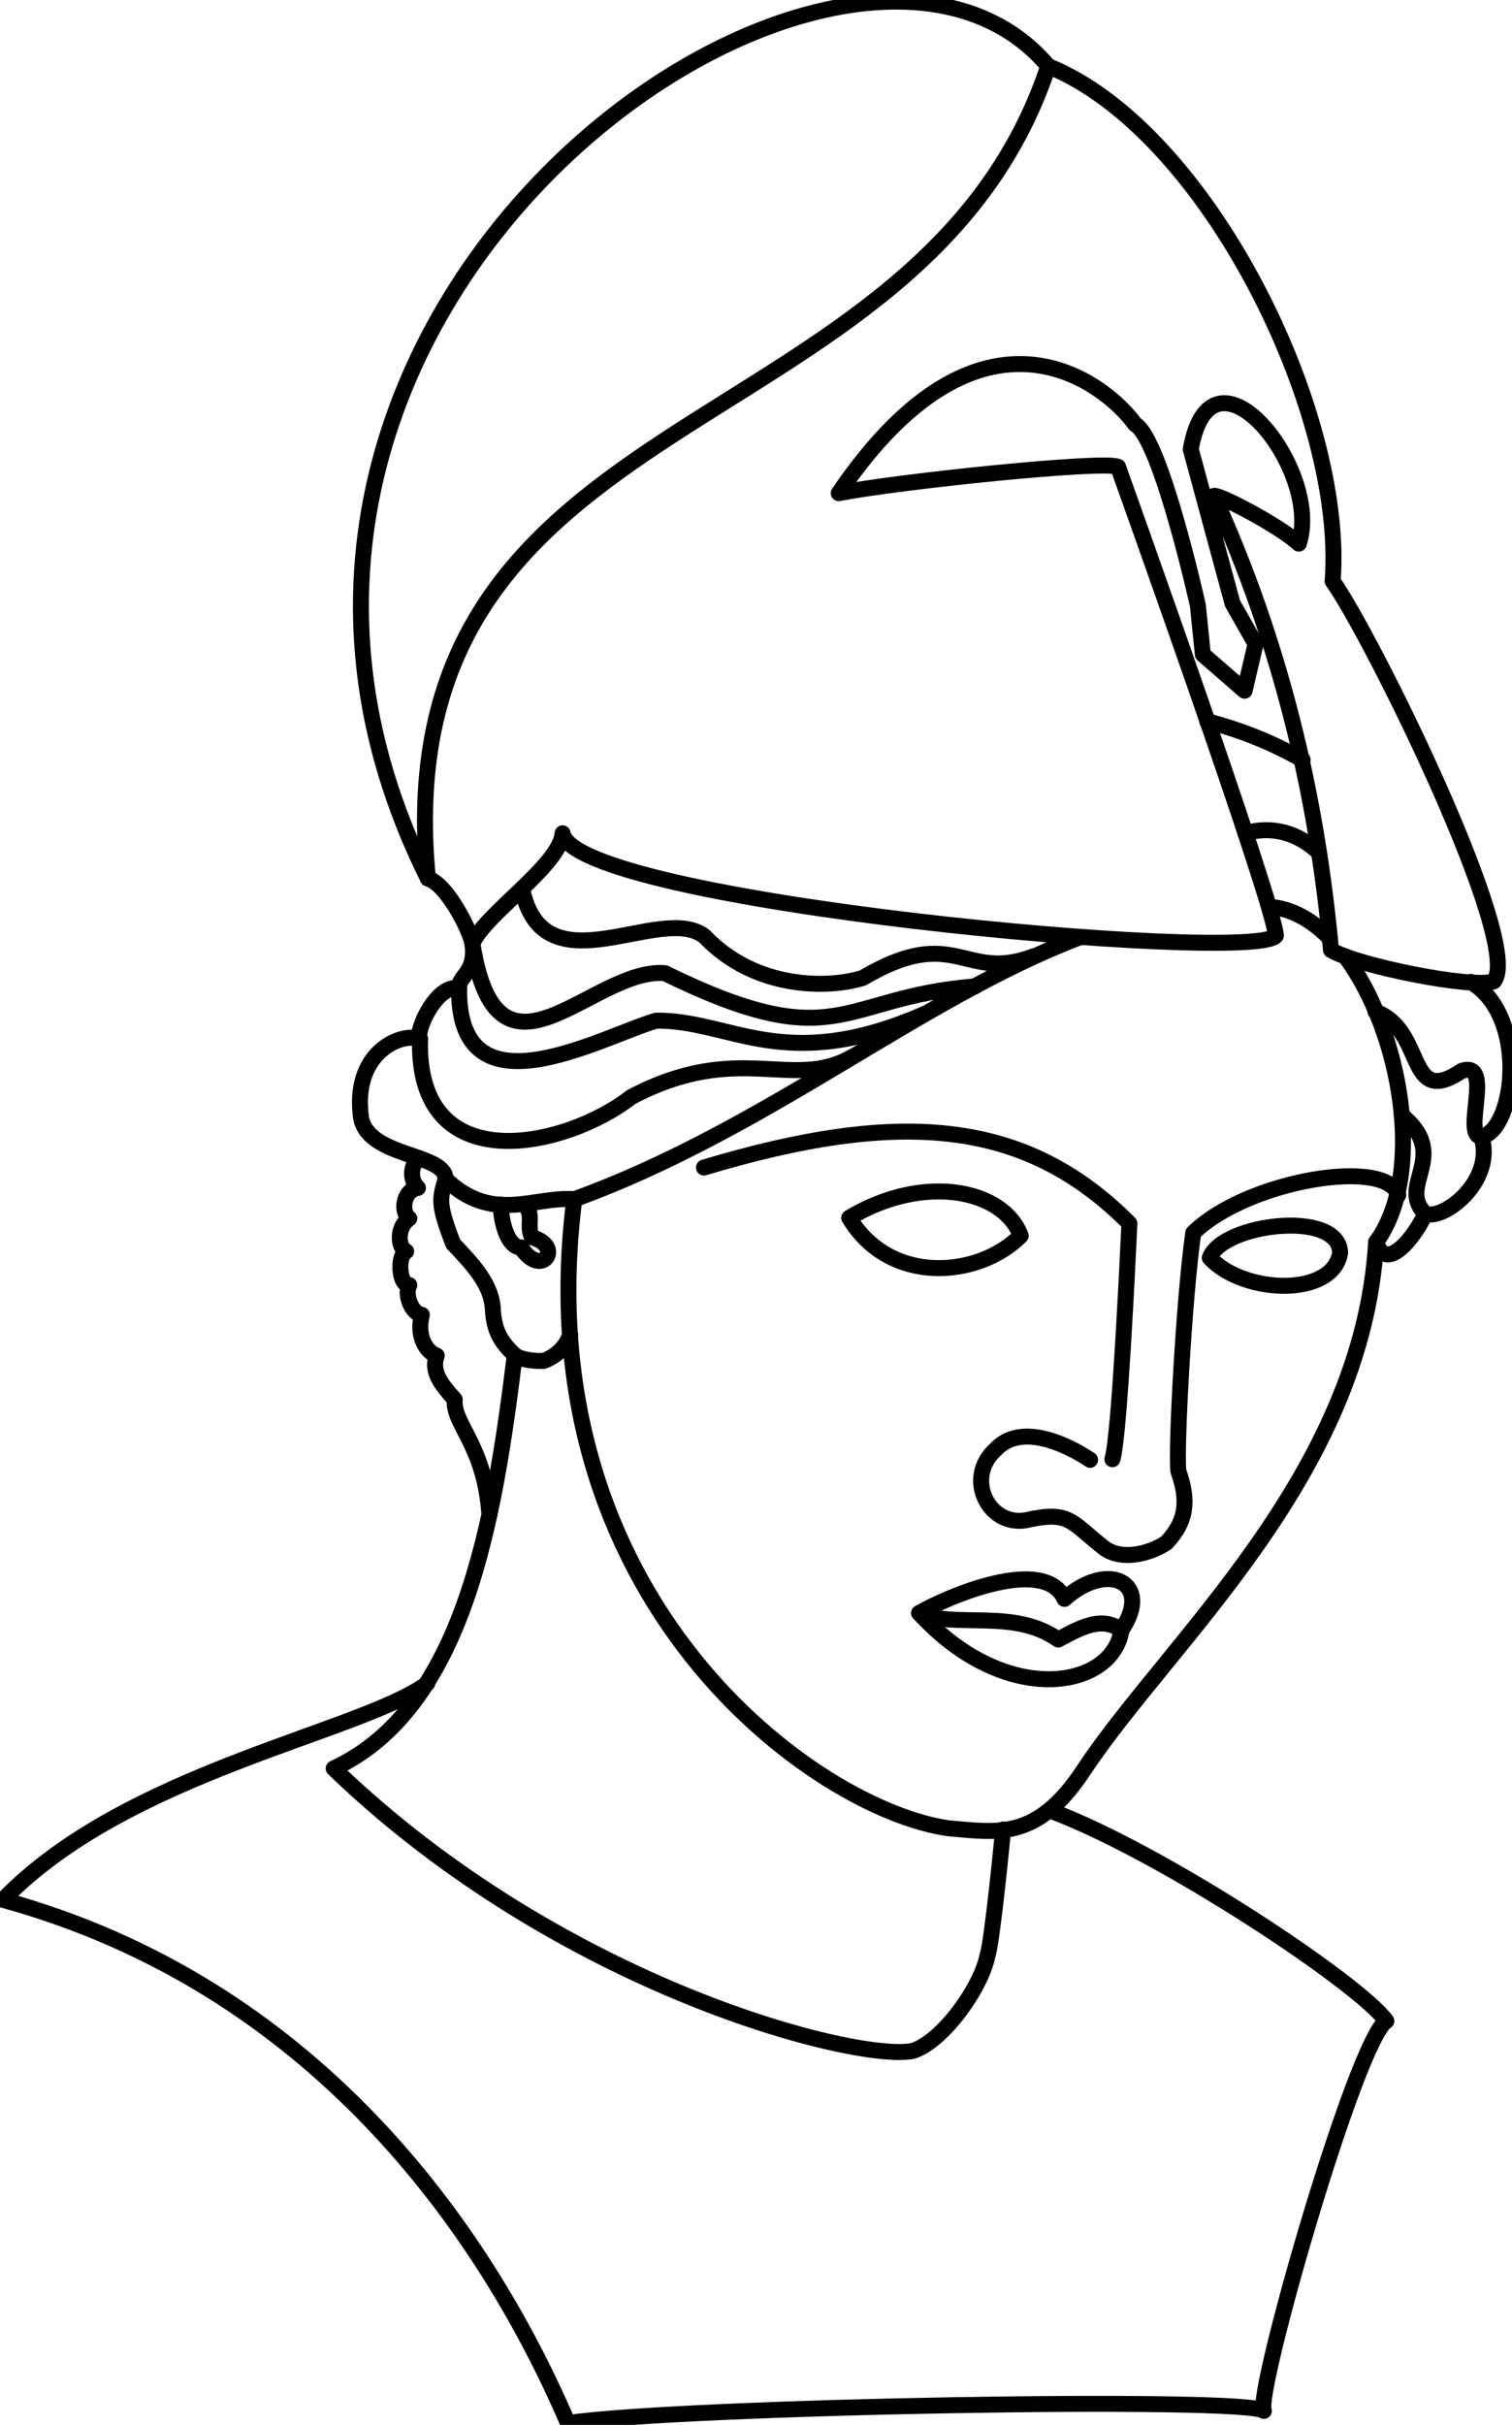 <?xml version="1.0" encoding="UTF-8" standalone="no"?>
<!-- Created with Inkscape (http://www.inkscape.org/) -->

<svg
   xmlns:osb="http://www.openswatchbook.org/uri/2009/osb"
   xmlns:dc="http://purl.org/dc/elements/1.1/"
   xmlns:cc="http://creativecommons.org/ns#"
   xmlns:rdf="http://www.w3.org/1999/02/22-rdf-syntax-ns#"
   xmlns:svg="http://www.w3.org/2000/svg"
   xmlns="http://www.w3.org/2000/svg"
   xmlns:sodipodi="http://sodipodi.sourceforge.net/DTD/sodipodi-0.dtd"
   xmlns:inkscape="http://www.inkscape.org/namespaces/inkscape"
   width="125.258mm"
   height="200.753mm"
   viewBox="0 0 125.258 200.753"
   version="1.1"
   id="svg8"
   inkscape:version="0.92.5 (2060ec1f9f, 2020-04-08)"
   sodipodi:docname="atenea-original.svg">
  <defs
     id="defs2">
    <linearGradient
       id="linearGradient2482"
       osb:paint="solid">
      <stop
         style="stop-color:#ffffff;stop-opacity:1;"
         offset="0"
         id="stop2480" />
    </linearGradient>
    <linearGradient
       id="linearGradient2476"
       osb:paint="solid">
      <stop
         style="stop-color:#000000;stop-opacity:1;"
         offset="0"
         id="stop2474" />
    </linearGradient>
    <linearGradient
       id="linearGradient2470"
       osb:paint="solid">
      <stop
         style="stop-color:#00a600;stop-opacity:1;"
         offset="0"
         id="stop2468" />
    </linearGradient>
    <linearGradient
       id="linearGradient2416"
       osb:paint="solid">
      <stop
         style="stop-color:#9a0000;stop-opacity:1;"
         offset="0"
         id="stop2414" />
    </linearGradient>
    <linearGradient
       id="linearGradient976"
       osb:paint="solid">
      <stop
         style="stop-color:#000000;stop-opacity:1;"
         offset="0"
         id="stop974" />
    </linearGradient>
    <linearGradient
       id="linearGradient970"
       osb:paint="solid">
      <stop
         style="stop-color:#0000bd;stop-opacity:1;"
         offset="0"
         id="stop968" />
    </linearGradient>
    <linearGradient
       id="linearGradient964"
       osb:paint="solid">
      <stop
         style="stop-color:#000000;stop-opacity:1;"
         offset="0"
         id="stop962" />
    </linearGradient>
  </defs>
  <sodipodi:namedview
     id="base"
     pagecolor="#ffffff"
     bordercolor="#666666"
     borderopacity="1.0"
     inkscape:pageopacity="0.0"
     inkscape:pageshadow="2"
     inkscape:zoom="0.84184812"
     inkscape:cx="4.1084125"
     inkscape:cy="288.89501"
     inkscape:document-units="mm"
     inkscape:current-layer="layer1"
     showgrid="false"
     inkscape:window-width="1920"
     inkscape:window-height="1028"
     inkscape:window-x="0"
     inkscape:window-y="0"
     inkscape:window-maximized="1" />
  <g
     inkscape:label="Layer 1"
     inkscape:groupmode="layer"
     id="layer1"
     style="display:inline"
     transform="translate(-38.504,-32.223)">
    <g
       id="g123"
       inkscape:label="Atenea"
       style="fill:none;stroke:#000000;stroke-width:1.323;stroke-linecap:round;stroke-linejoin:round;stroke-miterlimit:4;stroke-dasharray:none;stroke-opacity:1;paint-order:normal">
      <path
         sodipodi:nodetypes="ccc"
         inkscape:connector-curvature="0"
         id="path20"
         d="m 108.854,133.046 c 6.246,-3.737 12.812,-2.309 14.209,1.484 -3.473,3.482 -10.832,4.145 -14.209,-1.484 z"
         style="display:inline;fill:none;stroke:#000000;stroke-width:1.323;stroke-linecap:round;stroke-linejoin:round;stroke-miterlimit:4;stroke-dasharray:none;stroke-opacity:1;paint-order:normal" />
      <path
         sodipodi:nodetypes="ccc"
         inkscape:connector-curvature="0"
         id="path22"
         d="m 138.724,136.355 c 1.046,-2.836 10.739,-4.042 10.799,-0.402 -0.603,3.68 -7.984,3.439 -10.799,0.402 z"
         style="fill:none;stroke:#000000;stroke-width:1.323;stroke-linecap:round;stroke-linejoin:round;stroke-miterlimit:4;stroke-dasharray:none;stroke-opacity:1;paint-order:normal" />
      <path
         sodipodi:nodetypes="cccscccc"
         inkscape:connector-curvature="0"
         id="path24"
         d="m 127.951,109.823 c -13.232,5.024 -25.997,15.943 -41.87,21.684 -4.209,33.201 19.978,50.524 30.996,52.078 4.009,0.331 7.313,1.08 11.183,-4.783 7.014,-10.626 23.084,-24.309 24.247,-43.746 4.106,-5.601 2.108,-17.404 -2.566,-23.664 m -1.26,-1.481 c -1.49,-1.523 -3.183,-2.489 -4.993,-2.605"
         style="fill:none;stroke:#000000;stroke-width:1.323;stroke-linecap:round;stroke-linejoin:round;stroke-miterlimit:4;stroke-dasharray:none;stroke-opacity:1;paint-order:normal" />
      <path
         sodipodi:nodetypes="cccccccccccccccccccc"
         inkscape:connector-curvature="0"
         id="path10"
         d="M 73.952,104.95 C 70.049,64.826 114.752,69.616 125.345,37.699 c 13.164,5.338 24.644,28.665 23.558,42.643 3.076,4.252 15.928,30.14 13.349,33.126 -1.719,0.633 -11.315,-1.283 -13.486,-2.595 -1.192,-13.034 -4.214,-25.462 -9.705,-37.591 0.309,-0.206 5.394,2.437 7.041,3.947 1.996,-6.109 -7.232,-17.623 -8.954,-7.812 l 3.459,12.754 1.911,3.369 -0.91,3.866 -3.457,-3.005 -0.412,-4.051 c 0,0 -3.066,-13.816 -5.192,-14.993 -2.457,-3.41 -12.714,-11.732 -24.561,5.694 5.171,-0.998 21.957,-2.727 23.137,-2.182 0,0 12.943,36.104 13.079,38.818 -1.862,2.364 -58.14,-2.775 -59.09,-8.475 -0.226,2.669 -6.435,6.678 -7.476,9.121 -0.136,-0.95 -2.056,-4.885 -3.685,-5.383 z"
         style="fill:none;stroke:#000000;stroke-width:1.323;stroke-linecap:round;stroke-linejoin:round;stroke-miterlimit:4;stroke-dasharray:none;stroke-opacity:1;paint-order:normal" />
      <path
         sodipodi:nodetypes="cccc"
         inkscape:connector-curvature="0"
         id="path12"
         d="M 73.952,104.95 C 50.421,57.774 108.294,17.495 125.345,37.699 v 0 0"
         style="fill:none;stroke:#000000;stroke-width:1.323;stroke-linecap:round;stroke-linejoin:round;stroke-miterlimit:4;stroke-dasharray:none;stroke-opacity:1;paint-order:normal" />
      <path
         sodipodi:nodetypes="ccccccccccc"
         inkscape:connector-curvature="0"
         id="path26"
         d="m 154.338,131.157 c -0.965,-3.145 -12.537,-1.223 -16.982,3.138 -0.797,5.62 -1.468,18.459 -1.222,19.758 0.864,2.44 0.656,4.148 -1.005,5.894 -1.249,0.856 -3.839,1.644 -5.378,0.254 -2.547,-2.018 -2.696,-2.925 -6.228,-2.124 -3.166,0.575 -5.147,-3.545 -2.521,-5.873 2.628,-2.79 7.807,0.879 7.807,0.879 m 1.847,-0.051 c 0.587,-1.803 1.285,-16.839 1.411,-19.523 -8.64,-8.682 -19.013,-9.492 -35.243,-4.627"
         style="fill:none;stroke:#000000;stroke-width:1.323;stroke-linecap:round;stroke-linejoin:round;stroke-miterlimit:4;stroke-dasharray:none;stroke-opacity:1;paint-order:normal" />
      <path
         sodipodi:nodetypes="cccc"
         inkscape:connector-curvature="0"
         id="path30"
         d="m 114.648,165.768 c 7.275,7.928 16.068,6.209 16.76,1.408 2.651,-3.911 -1.09,-5.818 -4.719,-2.585 -1.669,-3.641 -9.699,-0.18 -12.041,1.177 z"
         style="fill:none;stroke:#000000;stroke-width:1.323;stroke-linecap:round;stroke-linejoin:round;stroke-miterlimit:4;stroke-dasharray:none;stroke-opacity:1;paint-order:normal" />
      <path
         sodipodi:nodetypes="ccc"
         inkscape:connector-curvature="0"
         id="path32"
         d="m 114.648,165.768 c 3.058,1.321 7.855,-0.413 11.519,2.192 2.018,-1.087 3.606,-1.93 5.241,-0.785"
         style="fill:none;stroke:#000000;stroke-width:1.323;stroke-linecap:round;stroke-linejoin:round;stroke-miterlimit:4;stroke-dasharray:none;stroke-opacity:1;paint-order:normal" />
      <path
         sodipodi:nodetypes="ccccccc"
         inkscape:connector-curvature="0"
         id="path34"
         d="m 85.738,142.742 c -0.408,1.115 -1.267,1.806 -2.194,2.15 0,0 -1.654,0.079 -2.395,-0.479 -1.151,-1.088 -1.695,-1.968 -1.814,-3.719 -0.058,-2.153 -1.765,-3.885 -3.288,-5.499 -1.331,-3.43 -1.07,-3.752 -0.636,-5.35 3.893,3.71 7.295,1.403 10.671,1.662"
         style="fill:none;stroke:#000000;stroke-width:1.323;stroke-linecap:round;stroke-linejoin:round;stroke-miterlimit:4;stroke-dasharray:none;stroke-opacity:1;paint-order:normal" />
      <path
         sodipodi:nodetypes="ccccc"
         inkscape:connector-curvature="0"
         id="path36"
         d="m 81.149,144.413 c -1.674,13.6 -4.192,29.198 -15.002,34.219 18.97,18.273 43.609,24.352 48.002,23.376 2.475,-0.799 5.627,-5.223 6.154,-7.863 0.404,-1.082 1.303,-10.458 1.303,-10.458"
         style="fill:none;stroke:#000000;stroke-width:1.323;stroke-linecap:round;stroke-linejoin:round;stroke-miterlimit:4;stroke-dasharray:none;stroke-opacity:1;paint-order:normal" />
      <path
         sodipodi:nodetypes="cccc"
         inkscape:connector-curvature="0"
         id="path40"
         d="m 81.756,105.798 c 1.771,8.596 11.515,1.098 15.127,3.954 4.231,4.446 10.342,4.312 13.109,3.426 7.693,-4.541 8.373,0.41 14.126,-1.783"
         style="fill:none;stroke:#000000;stroke-width:1.323;stroke-linecap:round;stroke-linejoin:round;stroke-miterlimit:4;stroke-dasharray:none;stroke-opacity:1;paint-order:normal" />
      <path
         sodipodi:nodetypes="ccc"
         inkscape:connector-curvature="0"
         id="path42"
         d="m 77.637,110.333 c 2.081,13.269 9.97,1.954 15.942,2.457 14.421,7.051 14.404,2.003 25.7,1.095"
         style="fill:none;stroke:#000000;stroke-width:1.323;stroke-linecap:round;stroke-linejoin:round;stroke-miterlimit:4;stroke-dasharray:none;stroke-opacity:1;paint-order:normal" />
      <path
         sodipodi:nodetypes="ccccc"
         inkscape:connector-curvature="0"
         id="path44"
         d="m 75.411,129.845 c 0.023,-2.153 -6.257,-1.769 -6.983,-4.999 -0.809,-5.433 3.257,-7.193 4.872,-6.608 -0.422,-0.685 1.447,-4.659 3.241,-4.179 -0.117,-1.053 1.448,-1.244 1.097,-3.725"
         style="fill:none;stroke:#000000;stroke-width:1.323;stroke-linecap:round;stroke-linejoin:round;stroke-miterlimit:4;stroke-dasharray:none;stroke-opacity:1;paint-order:normal" />
      <path
         sodipodi:nodetypes="ccc"
         inkscape:connector-curvature="0"
         id="path46"
         d="m 76.54,114.059 c -0.14,10.789 11.658,4.044 16.326,2.662 6.288,-0.047 10.61,4.54 22.304,-0.585"
         style="fill:none;stroke:#000000;stroke-width:1.323;stroke-linecap:round;stroke-linejoin:round;stroke-miterlimit:4;stroke-dasharray:none;stroke-opacity:1;paint-order:normal" />
      <path
         sodipodi:nodetypes="ccc"
         inkscape:connector-curvature="0"
         id="path48"
         d="m 73.3,118.238 c -0.338,11.842 12.112,9.009 17.502,4.804 8.894,-4.689 13.299,-0.471 18.254,-3.299"
         style="fill:none;stroke:#000000;stroke-width:1.323;stroke-linecap:round;stroke-linejoin:round;stroke-miterlimit:4;stroke-dasharray:none;stroke-opacity:1;paint-order:normal" />
      <path
         sodipodi:nodetypes="cccc"
         inkscape:connector-curvature="0"
         id="path50"
         d="m 152.507,135.056 c 0.835,2.684 3.284,-0.577 4.072,-2.349 1.483,0.582 5.768,-2.64 4.663,-6.363 2.841,-0.693 3.831,-10.088 -0.912,-12.833"
         style="fill:none;stroke:#000000;stroke-width:1.323;stroke-linecap:round;stroke-linejoin:round;stroke-miterlimit:4;stroke-dasharray:none;stroke-opacity:1;paint-order:normal" />
      <path
         sodipodi:nodetypes="ccc"
         inkscape:connector-curvature="0"
         id="path52"
         d="m 161.242,126.344 c -1.687,-0.058 1.09,-6.365 -1.644,-5.463 -4.656,3.115 -2.958,-3.38 -7.141,-4.9"
         style="fill:none;stroke:#000000;stroke-width:1.323;stroke-linecap:round;stroke-linejoin:round;stroke-miterlimit:4;stroke-dasharray:none;stroke-opacity:1;paint-order:normal" />
      <path
         sodipodi:nodetypes="cc"
         inkscape:connector-curvature="0"
         id="path54"
         d="m 156.579,132.707 c -2.385,-2.327 2.154,-4.827 -1.947,-8.143"
         style="fill:none;stroke:#000000;stroke-width:1.323;stroke-linecap:round;stroke-linejoin:round;stroke-miterlimit:4;stroke-dasharray:none;stroke-opacity:1;paint-order:normal" />
      <path
         sodipodi:nodetypes="cc"
         inkscape:connector-curvature="0"
         id="path57"
         d="m 141.684,101.19 c 2.361,-0.641 4.427,0.056 6.082,1.611"
         style="fill:none;stroke:#000000;stroke-width:1.323;stroke-linecap:round;stroke-linejoin:round;stroke-miterlimit:4;stroke-dasharray:none;stroke-opacity:1;paint-order:normal" />
      <path
         sodipodi:nodetypes="cc"
         inkscape:connector-curvature="0"
         id="path59"
         d="m 138.508,91.934 c 2.903,0.755 5.541,1.839 7.909,3.2"
         style="fill:none;stroke:#000000;stroke-width:1.323;stroke-linecap:round;stroke-linejoin:round;stroke-miterlimit:4;stroke-dasharray:none;stroke-opacity:1;paint-order:normal" />
      <path
         sodipodi:nodetypes="cccc"
         inkscape:connector-curvature="0"
         id="path61"
         d="m 79.967,131.945 c 0.094,1.81 0.695,3.564 1.695,3.545 1.727,2.653 3.581,-0.125 0.903,-0.831 -0.49,-1.075 0.276,-2.005 -0.724,-2.741"
         style="display:inline;fill:none;stroke:#000000;stroke-width:1.323;stroke-linecap:round;stroke-linejoin:round;stroke-miterlimit:4;stroke-dasharray:none;stroke-opacity:1;paint-order:normal" />
      <path
         sodipodi:nodetypes="ccccccccc"
         inkscape:connector-curvature="0"
         id="path63"
         d="m 73.203,128.098 c -0.72,0.604 -0.752,1.843 -0.077,2.47 -1.241,0.207 -1.437,2.014 -0.714,2.531 -1.068,0.689 -0.949,2.45 -0.26,2.725 -0.796,0.416 -0.542,2.889 0.26,2.79 -0.416,0.796 0.207,2.362 1.038,2.466 -0.45,1.801 0.367,3.062 1.233,3.374 -0.485,1.351 0.384,2.387 1.492,3.634 -0.173,2.078 2.489,3.737 2.872,9.543"
         style="fill:none;stroke:#000000;stroke-width:1.323;stroke-linecap:round;stroke-linejoin:round;stroke-miterlimit:4;stroke-dasharray:none;stroke-opacity:1;paint-order:normal" />
      <path
         sodipodi:nodetypes="cccccc"
         inkscape:connector-curvature="0"
         id="path65"
         d="m 73.884,171.612 c -5.561,4.067 -24.902,7.307 -35.13,17.898 25.498,7.003 39.758,26.922 46.798,43.32 9.312,-1.394 56.393,-2.216 57.654,-1.012 -0.748,-1.447 7.682,-30.785 10.147,-32.276 -2.202,-3.082 -18.574,-13.988 -27.861,-17.428"
         style="fill:none;stroke:#000000;stroke-width:1.323;stroke-linecap:round;stroke-linejoin:round;stroke-miterlimit:4;stroke-dasharray:none;stroke-opacity:1;paint-order:normal" />
    </g>
  </g>
</svg>
